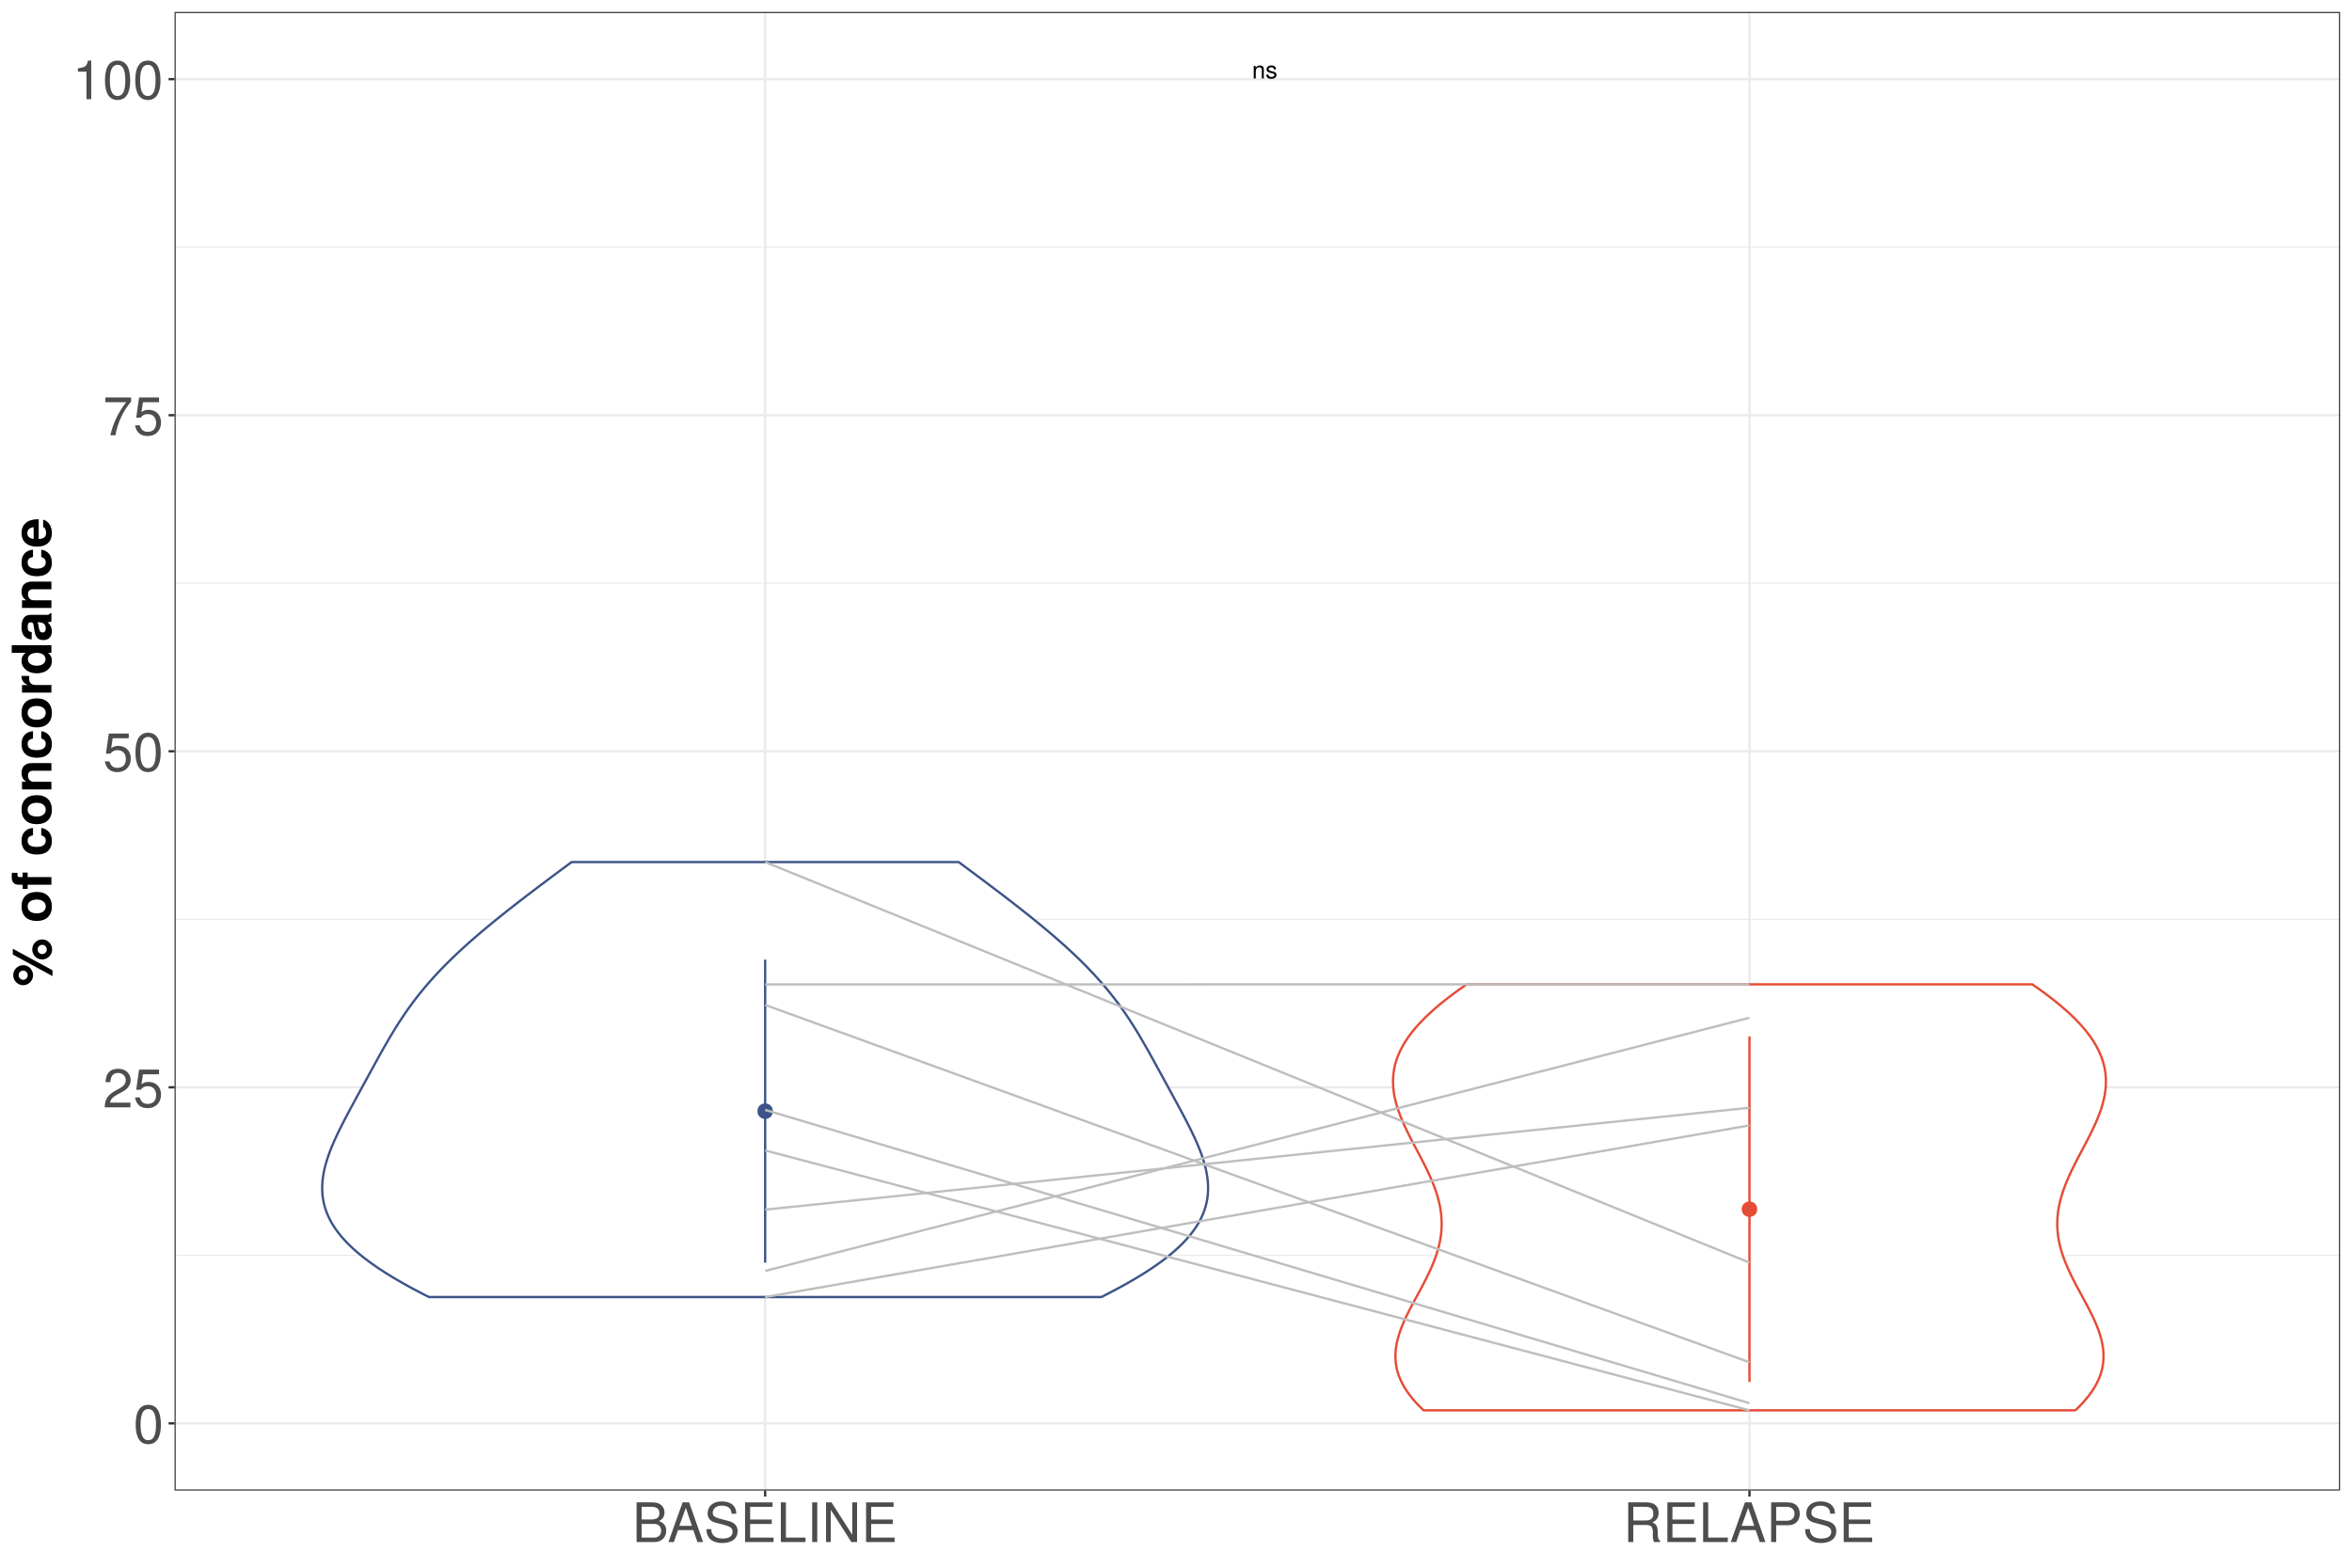 <?xml version="1.0" encoding="UTF-8"?>
<svg xmlns="http://www.w3.org/2000/svg" xmlns:xlink="http://www.w3.org/1999/xlink" width="1080pt" height="720pt" viewBox="0 0 1080 720" version="1.1">
<defs>
<g>
<symbol overflow="visible" id="glyph0-0">
<path style="stroke:none;" d=""/>
</symbol>
<symbol overflow="visible" id="glyph0-1">
<path style="stroke:none;" d="M 5.375 0 L 5.375 -4.375 C 5.375 -5.328 4.656 -5.953 3.547 -5.953 C 2.688 -5.953 2.125 -5.625 1.625 -4.812 L 1.625 -5.781 L 0.766 -5.781 L 0.766 0 L 1.688 0 L 1.688 -3.188 C 1.688 -4.375 2.328 -5.141 3.266 -5.141 C 4 -5.141 4.469 -4.703 4.469 -4.016 L 4.469 0 Z M 5.375 0 "/>
</symbol>
<symbol overflow="visible" id="glyph0-2">
<path style="stroke:none;" d="M 5.078 -1.625 C 5.078 -2.484 4.578 -2.922 3.438 -3.188 L 2.547 -3.406 C 1.797 -3.578 1.484 -3.828 1.484 -4.234 C 1.484 -4.766 1.953 -5.109 2.703 -5.109 C 3.453 -5.109 3.844 -4.781 3.859 -4.172 L 4.844 -4.172 C 4.828 -5.312 4.078 -5.953 2.734 -5.953 C 1.391 -5.953 0.516 -5.266 0.516 -4.188 C 0.516 -3.281 0.984 -2.844 2.359 -2.516 L 3.219 -2.312 C 3.859 -2.156 4.109 -1.969 4.109 -1.547 C 4.109 -1 3.562 -0.688 2.766 -0.688 C 1.938 -0.688 1.469 -0.891 1.344 -1.766 L 0.375 -1.766 C 0.422 -0.438 1.172 0.172 2.688 0.172 C 4.141 0.172 5.078 -0.516 5.078 -1.625 Z M 5.078 -1.625 "/>
</symbol>
<symbol overflow="visible" id="glyph1-0">
<path style="stroke:none;" d=""/>
</symbol>
<symbol overflow="visible" id="glyph1-1">
<path style="stroke:none;" d="M 12.672 -8.531 C 12.672 -14.672 10.719 -17.719 6.875 -17.719 C 3.047 -17.719 1.078 -14.625 1.078 -8.672 C 1.078 -2.703 3.078 0.375 6.875 0.375 C 10.625 0.375 12.672 -2.703 12.672 -8.531 Z M 10.422 -8.719 C 10.422 -3.703 9.281 -1.453 6.828 -1.453 C 4.5 -1.453 3.328 -3.797 3.328 -8.656 C 3.328 -13.5 4.5 -15.781 6.875 -15.781 C 9.25 -15.781 10.422 -13.469 10.422 -8.719 Z M 10.422 -8.719 "/>
</symbol>
<symbol overflow="visible" id="glyph1-2">
<path style="stroke:none;" d="M 12.781 -12.531 C 12.781 -15.531 10.453 -17.719 7.094 -17.719 C 3.469 -17.719 1.375 -15.875 1.25 -11.578 L 3.453 -11.578 C 3.625 -14.547 4.844 -15.797 7.031 -15.797 C 9.031 -15.797 10.531 -14.375 10.531 -12.469 C 10.531 -11.078 9.703 -9.875 8.125 -8.969 L 5.828 -7.672 C 2.125 -5.578 1.047 -3.906 0.844 0 L 12.656 0 L 12.656 -2.172 L 3.328 -2.172 C 3.547 -3.625 4.344 -4.547 6.531 -5.828 L 9.031 -7.172 C 11.5 -8.5 12.781 -10.344 12.781 -12.531 Z M 12.781 -12.531 "/>
</symbol>
<symbol overflow="visible" id="glyph1-3">
<path style="stroke:none;" d="M 12.828 -5.875 C 12.828 -9.375 10.5 -11.672 7.094 -11.672 C 5.844 -11.672 4.844 -11.344 3.828 -10.594 L 4.531 -15.172 L 11.906 -15.172 L 11.906 -17.344 L 2.75 -17.344 L 1.422 -8.078 L 3.453 -8.078 C 4.469 -9.297 5.328 -9.719 6.703 -9.719 C 9.078 -9.719 10.578 -8.203 10.578 -5.578 C 10.578 -3.031 9.094 -1.578 6.703 -1.578 C 4.781 -1.578 3.594 -2.547 3.078 -4.547 L 0.875 -4.547 C 1.594 -1.031 3.594 0.375 6.75 0.375 C 10.328 0.375 12.828 -2.125 12.828 -5.875 Z M 12.828 -5.875 "/>
</symbol>
<symbol overflow="visible" id="glyph1-4">
<path style="stroke:none;" d="M 13 -15.5 L 13 -17.344 L 1.156 -17.344 L 1.156 -15.172 L 10.719 -15.172 C 7.203 -10.719 4.703 -5.547 3.453 0 L 5.797 0 C 6.781 -5.719 9.281 -11.078 13 -15.5 Z M 13 -15.5 "/>
</symbol>
<symbol overflow="visible" id="glyph1-5">
<path style="stroke:none;" d="M 8.672 0 L 8.672 -17.719 L 7.219 -17.719 C 6.453 -15 5.953 -14.625 2.547 -14.203 L 2.547 -12.625 L 6.469 -12.625 L 6.469 0 Z M 8.672 0 "/>
</symbol>
<symbol overflow="visible" id="glyph1-6">
<path style="stroke:none;" d="M 15.578 -5.203 C 15.578 -7.406 14.578 -8.719 12.25 -9.625 C 13.906 -10.406 14.781 -11.75 14.781 -13.594 C 14.781 -16.25 12.828 -18.219 9.375 -18.219 L 1.969 -18.219 L 1.969 0 L 10.203 0 C 13.469 0 15.578 -2.203 15.578 -5.203 Z M 12.453 -13.281 C 12.453 -11.422 11.375 -10.375 8.797 -10.375 L 4.297 -10.375 L 4.297 -16.172 L 8.797 -16.172 C 11.375 -16.172 12.453 -15.125 12.453 -13.281 Z M 13.25 -5.172 C 13.25 -3.422 12.172 -2.047 9.969 -2.047 L 4.297 -2.047 L 4.297 -8.328 L 9.969 -8.328 C 12.172 -8.328 13.25 -6.953 13.25 -5.172 Z M 13.25 -5.172 "/>
</symbol>
<symbol overflow="visible" id="glyph1-7">
<path style="stroke:none;" d="M 16.328 0 L 9.922 -18.219 L 6.922 -18.219 L 0.422 0 L 2.906 0 L 4.828 -5.469 L 11.844 -5.469 L 13.719 0 Z M 11.203 -7.422 L 5.406 -7.422 L 8.406 -15.719 Z M 11.203 -7.422 "/>
</symbol>
<symbol overflow="visible" id="glyph1-8">
<path style="stroke:none;" d="M 15.531 -5 C 15.531 -7.25 14.125 -8.906 11.656 -9.578 L 7.078 -10.797 C 4.875 -11.375 4.078 -12.094 4.078 -13.5 C 4.078 -15.344 5.703 -16.719 8.156 -16.719 C 11.047 -16.719 12.703 -15.406 12.703 -13.031 L 14.906 -13.031 C 14.906 -16.594 12.422 -18.672 8.219 -18.672 C 4.219 -18.672 1.75 -16.469 1.75 -13.172 C 1.75 -10.953 2.922 -9.547 5.328 -8.922 L 9.844 -7.719 C 12.156 -7.125 13.203 -6.203 13.203 -4.781 C 13.203 -2.781 11.703 -1.594 8.547 -1.594 C 5.094 -1.594 3.406 -3.328 3.406 -5.922 L 1.203 -5.922 C 1.203 -1.625 4.094 0.453 8.406 0.453 C 13.031 0.453 15.531 -1.75 15.531 -5 Z M 15.531 -5 "/>
</symbol>
<symbol overflow="visible" id="glyph1-9">
<path style="stroke:none;" d="M 15.328 0 L 15.328 -2.047 L 4.578 -2.047 L 4.578 -8.297 L 14.5 -8.297 L 14.5 -10.344 L 4.578 -10.344 L 4.578 -16.172 L 14.875 -16.172 L 14.875 -18.219 L 2.25 -18.219 L 2.25 0 Z M 15.328 0 "/>
</symbol>
<symbol overflow="visible" id="glyph1-10">
<path style="stroke:none;" d="M 13.328 0 L 13.328 -2.047 L 4.328 -2.047 L 4.328 -18.219 L 2 -18.219 L 2 0 Z M 13.328 0 "/>
</symbol>
<symbol overflow="visible" id="glyph1-11">
<path style="stroke:none;" d="M 4.828 0 L 4.828 -18.219 L 2.5 -18.219 L 2.5 0 Z M 4.828 0 "/>
</symbol>
<symbol overflow="visible" id="glyph1-12">
<path style="stroke:none;" d="M 16.156 0 L 16.156 -18.219 L 13.953 -18.219 L 13.953 -3.328 L 4.422 -18.219 L 1.906 -18.219 L 1.906 0 L 4.094 0 L 4.094 -14.781 L 13.531 0 Z M 16.156 0 "/>
</symbol>
<symbol overflow="visible" id="glyph1-13">
<path style="stroke:none;" d="M 16.969 0 L 16.969 -0.578 C 16.094 -1.172 15.906 -1.828 15.875 -4.25 C 15.828 -7.25 15.375 -8.156 13.406 -9 C 15.453 -10 16.281 -11.281 16.281 -13.344 C 16.281 -16.5 14.297 -18.219 10.719 -18.219 L 2.328 -18.219 L 2.328 0 L 4.656 0 L 4.656 -7.844 L 10.656 -7.844 C 12.703 -7.844 13.672 -6.844 13.656 -4.594 L 13.625 -2.969 C 13.594 -1.844 13.828 -0.75 14.156 0 Z M 13.844 -13.031 C 13.844 -10.875 12.75 -9.906 10.281 -9.906 L 4.656 -9.906 L 4.656 -16.172 L 10.281 -16.172 C 12.875 -16.172 13.844 -15.078 13.844 -13.031 Z M 13.844 -13.031 "/>
</symbol>
<symbol overflow="visible" id="glyph1-14">
<path style="stroke:none;" d="M 15.422 -12.875 C 15.422 -16.297 13.406 -18.219 9.797 -18.219 L 2.281 -18.219 L 2.281 0 L 4.594 0 L 4.594 -7.719 L 10.328 -7.719 C 13.328 -7.719 15.422 -9.844 15.422 -12.875 Z M 13 -12.969 C 13 -10.969 11.672 -9.781 9.453 -9.781 L 4.594 -9.781 L 4.594 -16.172 L 9.453 -16.172 C 11.672 -16.172 13 -14.969 13 -12.969 Z M 13 -12.969 "/>
</symbol>
<symbol overflow="visible" id="glyph2-0">
<path style="stroke:none;" d=""/>
</symbol>
<symbol overflow="visible" id="glyph2-1">
<path style="stroke:none;" d="M -12.922 -9.75 C -15.5 -9.75 -17.531 -7.719 -17.531 -5.156 C -17.531 -2.625 -15.469 -0.547 -12.969 -0.547 C -10.469 -0.547 -8.422 -2.625 -8.422 -5.156 C -8.422 -7.656 -10.469 -9.75 -12.922 -9.75 Z M -12.953 -7.281 C -11.828 -7.281 -10.875 -6.297 -10.875 -5.156 C -10.875 -3.969 -11.828 -3.031 -12.969 -3.031 C -14.094 -3.031 -15.047 -3.969 -15.047 -5.156 C -15.047 -6.328 -14.125 -7.281 -12.953 -7.281 Z M -17.719 -17.297 L -17.719 -14.656 L 0.5 -4.75 L 0.5 -7.422 Z M -4.172 -21.578 C -6.781 -21.578 -8.797 -19.547 -8.797 -16.969 C -8.797 -14.453 -6.75 -12.375 -4.25 -12.375 C -1.719 -12.375 0.328 -14.453 0.328 -16.969 C 0.328 -19.469 -1.719 -21.578 -4.172 -21.578 Z M -4.203 -19.094 C -3.078 -19.094 -2.125 -18.125 -2.125 -16.969 C -2.125 -15.797 -3.078 -14.844 -4.219 -14.844 C -5.375 -14.844 -6.328 -15.797 -6.328 -16.969 C -6.328 -18.156 -5.375 -19.094 -4.203 -19.094 Z M -4.203 -19.094 "/>
</symbol>
<symbol overflow="visible" id="glyph2-2">
<path style="stroke:none;" d=""/>
</symbol>
<symbol overflow="visible" id="glyph2-3">
<path style="stroke:none;" d="M -6.656 -14.219 C -11.219 -14.219 -13.719 -11.75 -13.719 -7.531 C -13.719 -3.406 -11.172 -0.875 -6.75 -0.875 C -2.297 -0.875 0.219 -3.406 0.219 -7.547 C 0.219 -11.656 -2.328 -14.219 -6.656 -14.219 Z M -6.703 -10.719 C -4.172 -10.719 -2.594 -9.422 -2.594 -7.547 C -2.594 -5.656 -4.172 -4.375 -6.75 -4.375 C -9.328 -4.375 -10.906 -5.656 -10.906 -7.547 C -10.906 -9.469 -9.344 -10.719 -6.703 -10.719 Z M -6.703 -10.719 "/>
</symbol>
<symbol overflow="visible" id="glyph2-4">
<path style="stroke:none;" d="M -10.906 -7.828 L -13.219 -7.828 L -13.219 -5.75 L -14.547 -5.75 C -15.25 -5.75 -15.594 -6.047 -15.594 -6.703 C -15.594 -7 -15.578 -7.406 -15.531 -7.703 L -18.156 -7.703 C -18.203 -7.047 -18.219 -6.172 -18.219 -5.703 C -18.219 -3.375 -17.125 -2.25 -14.844 -2.25 L -13.219 -2.25 L -13.219 -0.344 L -10.906 -0.344 L -10.906 -2.25 L 0 -2.25 L 0 -5.75 L -10.906 -5.75 Z M -10.906 -7.828 "/>
</symbol>
<symbol overflow="visible" id="glyph2-5">
<path style="stroke:none;" d="M -4.672 -13.047 L -4.672 -9.703 C -3.281 -9.25 -2.594 -8.547 -2.594 -7.203 C -2.594 -5.422 -4.031 -4.344 -6.656 -4.344 C -9.125 -4.344 -10.906 -5 -10.906 -7.203 C -10.906 -8.625 -10.219 -9.297 -8.453 -9.703 L -8.453 -13.047 C -11.75 -12.797 -13.719 -10.594 -13.719 -7.219 C -13.719 -3.203 -11.25 -0.844 -6.656 -0.844 C -2.203 -0.844 0.219 -3.172 0.219 -7.172 C 0.219 -10.453 -1.797 -12.719 -4.672 -13.047 Z M -4.672 -13.047 "/>
</symbol>
<symbol overflow="visible" id="glyph2-6">
<path style="stroke:none;" d="M 0 -13.656 L -9.047 -13.656 C -12.031 -13.656 -13.719 -12 -13.719 -9.125 C -13.719 -7.297 -13.047 -6.078 -11.547 -5.078 L -13.5 -5.078 L -13.5 -1.578 L 0 -1.578 L 0 -5.078 L -8.094 -5.078 C -9.703 -5.078 -10.75 -6.203 -10.75 -7.906 C -10.75 -9.406 -9.922 -10.156 -8.328 -10.156 L 0 -10.156 Z M 0 -13.656 "/>
</symbol>
<symbol overflow="visible" id="glyph2-7">
<path style="stroke:none;" d="M -10.156 -9.25 L -13.703 -9.25 C -13.719 -9.047 -13.719 -8.922 -13.719 -8.828 C -13.719 -7.219 -12.672 -5.828 -10.844 -5.078 L -13.5 -5.078 L -13.5 -1.578 L 0 -1.578 L 0 -5.078 L -7.172 -5.078 C -9.219 -5.078 -10.25 -6.094 -10.25 -8.156 C -10.25 -8.531 -10.219 -8.781 -10.156 -9.25 Z M -10.156 -9.25 "/>
</symbol>
<symbol overflow="visible" id="glyph2-8">
<path style="stroke:none;" d="M 0 -13.625 L -18.219 -13.625 L -18.219 -10.125 L -11.75 -10.125 C -13.094 -9.25 -13.719 -8.078 -13.719 -6.406 C -13.719 -3.172 -10.797 -0.719 -6.719 -0.719 C -2.906 -0.719 0.219 -2.828 0.219 -6.406 C 0.219 -8.078 -0.406 -9.25 -1.547 -10.125 L 0 -10.125 Z M -6.672 -10.125 C -4.219 -10.125 -2.703 -8.922 -2.703 -7.172 C -2.703 -5.422 -4.25 -4.219 -6.719 -4.219 C -9.219 -4.219 -10.797 -5.422 -10.797 -7.172 C -10.797 -8.953 -9.25 -10.125 -6.672 -10.125 Z M -6.672 -10.125 "/>
</symbol>
<symbol overflow="visible" id="glyph2-9">
<path style="stroke:none;" d="M 0 -13.094 L -0.422 -13.094 C -1 -12.469 -1.375 -12.297 -2.078 -12.297 L -9.578 -12.297 C -12.328 -12.297 -13.719 -10.422 -13.719 -6.781 C -13.719 -3.125 -12.172 -1.219 -9.047 -1 L -9.047 -4.375 C -10.453 -4.547 -10.906 -5.125 -10.906 -6.844 C -10.906 -8.203 -10.453 -8.875 -9.547 -8.875 C -8.125 -8.875 -8.281 -7.828 -7.969 -6.078 L -7.719 -4.672 C -7.25 -2 -6.094 -0.703 -3.656 -0.703 C -1.031 -0.703 0.219 -2.547 0.219 -4.797 C 0.219 -6.297 -0.422 -7.672 -1.703 -8.906 C -1 -8.906 -0.406 -8.969 0 -9.297 Z M -5.781 -8.875 C -3.75 -8.875 -2.594 -7.875 -2.594 -6.094 C -2.594 -4.922 -3.047 -4.203 -4.047 -4.203 C -5.078 -4.203 -5.453 -4.75 -5.719 -6.203 L -5.953 -7.406 C -6.125 -8.328 -6.172 -8.469 -6.375 -8.875 Z M -5.781 -8.875 "/>
</symbol>
<symbol overflow="visible" id="glyph2-10">
<path style="stroke:none;" d="M -6.25 -13.125 C -10.906 -13.125 -13.719 -10.781 -13.719 -6.797 C -13.719 -2.922 -11.094 -0.547 -6.578 -0.547 C -2.25 -0.547 0.219 -2.906 0.219 -6.719 C 0.219 -9.75 -1.156 -12.203 -3.797 -12.969 L -3.797 -9.531 C -2.828 -9.219 -2.453 -8.125 -2.453 -6.844 C -2.453 -5.203 -3.203 -4.156 -5.828 -4.047 L -5.828 -13.094 Z M -8.156 -9.469 L -8.156 -4.094 C -10.031 -4.328 -11.047 -5.203 -11.047 -6.75 C -11.047 -8.25 -10.078 -9.297 -8.156 -9.469 Z M -8.156 -9.469 "/>
</symbol>
</g>
<clipPath id="clip1">
  <path d="M 80.152 5.48 L 1074.523 5.48 L 1074.523 684.59 L 80.152 684.59 Z M 80.152 5.48 "/>
</clipPath>
<clipPath id="clip2">
  <path d="M 80.152 576 L 1074.523 576 L 1074.523 577 L 80.152 577 Z M 80.152 576 "/>
</clipPath>
<clipPath id="clip3">
  <path d="M 80.152 421 L 1074.523 421 L 1074.523 423 L 80.152 423 Z M 80.152 421 "/>
</clipPath>
<clipPath id="clip4">
  <path d="M 80.152 267 L 1074.523 267 L 1074.523 269 L 80.152 269 Z M 80.152 267 "/>
</clipPath>
<clipPath id="clip5">
  <path d="M 80.152 113 L 1074.523 113 L 1074.523 114 L 80.152 114 Z M 80.152 113 "/>
</clipPath>
<clipPath id="clip6">
  <path d="M 80.152 653 L 1074.523 653 L 1074.523 655 L 80.152 655 Z M 80.152 653 "/>
</clipPath>
<clipPath id="clip7">
  <path d="M 80.152 498 L 1074.523 498 L 1074.523 500 L 80.152 500 Z M 80.152 498 "/>
</clipPath>
<clipPath id="clip8">
  <path d="M 80.152 344 L 1074.523 344 L 1074.523 346 L 80.152 346 Z M 80.152 344 "/>
</clipPath>
<clipPath id="clip9">
  <path d="M 80.152 190 L 1074.523 190 L 1074.523 192 L 80.152 192 Z M 80.152 190 "/>
</clipPath>
<clipPath id="clip10">
  <path d="M 80.152 35 L 1074.523 35 L 1074.523 37 L 80.152 37 Z M 80.152 35 "/>
</clipPath>
<clipPath id="clip11">
  <path d="M 350 5.48 L 352 5.48 L 352 684.59 L 350 684.59 Z M 350 5.48 "/>
</clipPath>
<clipPath id="clip12">
  <path d="M 802 5.48 L 804 5.48 L 804 684.59 L 802 684.59 Z M 802 5.48 "/>
</clipPath>
<clipPath id="clip13">
  <path d="M 80.152 5.48 L 1074.523 5.48 L 1074.523 684.59 L 80.152 684.59 Z M 80.152 5.48 "/>
</clipPath>
</defs>
<g id="surface55">
<rect x="0" y="0" width="1080" height="720" style="fill:rgb(100%,100%,100%);fill-opacity:1;stroke:none;"/>
<rect x="0" y="0" width="1080" height="720" style="fill:rgb(100%,100%,100%);fill-opacity:1;stroke:none;"/>
<path style="fill:none;stroke-width:1.067;stroke-linecap:round;stroke-linejoin:round;stroke:rgb(100%,100%,100%);stroke-opacity:1;stroke-miterlimit:10;" d="M 0 720 L 1080 720 L 1080 0 L 0 0 Z M 0 720 "/>
<g clip-path="url(#clip1)" clip-rule="nonzero">
<path style=" stroke:none;fill-rule:nonzero;fill:rgb(100%,100%,100%);fill-opacity:1;" d="M 80.152 684.59 L 1074.523 684.59 L 1074.523 5.48 L 80.152 5.48 Z M 80.152 684.59 "/>
</g>
<g clip-path="url(#clip2)" clip-rule="nonzero">
<path style="fill:none;stroke-width:0.533;stroke-linecap:butt;stroke-linejoin:round;stroke:rgb(92.157%,92.157%,92.157%);stroke-opacity:1;stroke-miterlimit:10;" d="M 80.152 576.551 L 1074.52 576.551 "/>
</g>
<g clip-path="url(#clip3)" clip-rule="nonzero">
<path style="fill:none;stroke-width:0.533;stroke-linecap:butt;stroke-linejoin:round;stroke:rgb(92.157%,92.157%,92.157%);stroke-opacity:1;stroke-miterlimit:10;" d="M 80.152 422.207 L 1074.52 422.207 "/>
</g>
<g clip-path="url(#clip4)" clip-rule="nonzero">
<path style="fill:none;stroke-width:0.533;stroke-linecap:butt;stroke-linejoin:round;stroke:rgb(92.157%,92.157%,92.157%);stroke-opacity:1;stroke-miterlimit:10;" d="M 80.152 267.863 L 1074.52 267.863 "/>
</g>
<g clip-path="url(#clip5)" clip-rule="nonzero">
<path style="fill:none;stroke-width:0.533;stroke-linecap:butt;stroke-linejoin:round;stroke:rgb(92.157%,92.157%,92.157%);stroke-opacity:1;stroke-miterlimit:10;" d="M 80.152 113.52 L 1074.52 113.52 "/>
</g>
<g clip-path="url(#clip6)" clip-rule="nonzero">
<path style="fill:none;stroke-width:1.067;stroke-linecap:butt;stroke-linejoin:round;stroke:rgb(92.157%,92.157%,92.157%);stroke-opacity:1;stroke-miterlimit:10;" d="M 80.152 653.719 L 1074.52 653.719 "/>
</g>
<g clip-path="url(#clip7)" clip-rule="nonzero">
<path style="fill:none;stroke-width:1.067;stroke-linecap:butt;stroke-linejoin:round;stroke:rgb(92.157%,92.157%,92.157%);stroke-opacity:1;stroke-miterlimit:10;" d="M 80.152 499.379 L 1074.52 499.379 "/>
</g>
<g clip-path="url(#clip8)" clip-rule="nonzero">
<path style="fill:none;stroke-width:1.067;stroke-linecap:butt;stroke-linejoin:round;stroke:rgb(92.157%,92.157%,92.157%);stroke-opacity:1;stroke-miterlimit:10;" d="M 80.152 345.035 L 1074.52 345.035 "/>
</g>
<g clip-path="url(#clip9)" clip-rule="nonzero">
<path style="fill:none;stroke-width:1.067;stroke-linecap:butt;stroke-linejoin:round;stroke:rgb(92.157%,92.157%,92.157%);stroke-opacity:1;stroke-miterlimit:10;" d="M 80.152 190.691 L 1074.52 190.691 "/>
</g>
<g clip-path="url(#clip10)" clip-rule="nonzero">
<path style="fill:none;stroke-width:1.067;stroke-linecap:butt;stroke-linejoin:round;stroke:rgb(92.157%,92.157%,92.157%);stroke-opacity:1;stroke-miterlimit:10;" d="M 80.152 36.348 L 1074.52 36.348 "/>
</g>
<g clip-path="url(#clip11)" clip-rule="nonzero">
<path style="fill:none;stroke-width:1.067;stroke-linecap:butt;stroke-linejoin:round;stroke:rgb(92.157%,92.157%,92.157%);stroke-opacity:1;stroke-miterlimit:10;" d="M 351.344 684.59 L 351.344 5.48 "/>
</g>
<g clip-path="url(#clip12)" clip-rule="nonzero">
<path style="fill:none;stroke-width:1.067;stroke-linecap:butt;stroke-linejoin:round;stroke:rgb(92.157%,92.157%,92.157%);stroke-opacity:1;stroke-miterlimit:10;" d="M 803.328 684.59 L 803.328 5.48 "/>
</g>
<path style="fill-rule:nonzero;fill:rgb(100%,100%,100%);fill-opacity:1;stroke-width:1.067;stroke-linecap:butt;stroke-linejoin:round;stroke:rgb(23.529%,32.941%,53.333%);stroke-opacity:1;stroke-miterlimit:10;" d="M 196.973 595.699 L 195.426 594.918 L 194.664 594.527 L 193.148 593.746 L 192.402 593.355 L 191.656 592.961 L 190.918 592.57 L 189.449 591.789 L 188.012 591.008 L 187.301 590.617 L 186.594 590.227 L 185.891 589.836 L 184.508 589.055 L 183.82 588.664 L 183.148 588.27 L 182.473 587.879 L 181.809 587.488 L 181.148 587.098 L 180.492 586.707 L 179.203 585.926 L 178.566 585.535 L 177.316 584.754 L 176.699 584.363 L 176.09 583.973 L 175.48 583.578 L 174.887 583.188 L 173.707 582.406 L 172.559 581.625 L 171.992 581.234 L 171.438 580.844 L 170.879 580.453 L 169.801 579.672 L 169.266 579.281 L 168.742 578.891 L 168.223 578.496 L 167.711 578.105 L 167.207 577.715 L 166.707 577.324 L 166.219 576.934 L 165.25 576.152 L 164.785 575.762 L 164.316 575.371 L 163.859 574.98 L 163.414 574.59 L 162.965 574.199 L 162.531 573.805 L 162.102 573.414 L 161.676 573.023 L 160.848 572.242 L 160.449 571.852 L 159.66 571.07 L 159.281 570.68 L 158.906 570.289 L 158.535 569.898 L 158.176 569.508 L 157.816 569.113 L 157.473 568.723 L 157.133 568.332 L 156.789 567.941 L 156.469 567.551 L 156.145 567.16 L 155.828 566.77 L 155.219 565.988 L 154.926 565.598 L 154.641 565.207 L 154.352 564.816 L 154.082 564.422 L 153.812 564.031 L 153.551 563.641 L 153.297 563.25 L 153.047 562.859 L 152.805 562.469 L 152.336 561.688 L 151.898 560.906 L 151.688 560.516 L 151.281 559.734 L 151.094 559.34 L 150.906 558.949 L 150.723 558.559 L 150.555 558.168 L 150.383 557.777 L 150.223 557.387 L 150.07 556.996 L 149.914 556.605 L 149.773 556.215 L 149.5 555.434 L 149.379 555.043 L 149.254 554.648 L 149.141 554.258 L 149.031 553.867 L 148.926 553.477 L 148.828 553.086 L 148.734 552.695 L 148.645 552.305 L 148.488 551.523 L 148.418 551.133 L 148.352 550.742 L 148.289 550.352 L 148.234 549.957 L 148.184 549.566 L 148.137 549.176 L 148.098 548.785 L 148.062 548.395 L 148.031 548.004 L 148.008 547.613 L 147.98 547.223 L 147.957 546.441 L 147.949 546.051 L 147.949 545.266 L 147.957 544.875 L 147.969 544.484 L 147.984 544.094 L 148.031 543.312 L 148.059 542.922 L 148.129 542.141 L 148.215 541.359 L 148.262 540.969 L 148.32 540.578 L 148.375 540.184 L 148.438 539.793 L 148.57 539.012 L 148.641 538.621 L 148.797 537.84 L 149.055 536.668 L 149.152 536.277 L 149.246 535.887 L 149.348 535.492 L 149.449 535.102 L 149.555 534.711 L 149.664 534.32 L 149.891 533.539 L 150.133 532.758 L 150.383 531.977 L 150.512 531.586 L 150.645 531.195 L 150.781 530.801 L 150.918 530.41 L 151.199 529.629 L 151.344 529.238 L 151.641 528.457 L 151.945 527.676 L 152.102 527.285 L 152.422 526.504 L 152.582 526.109 L 152.75 525.719 L 152.914 525.328 L 153.082 524.938 L 153.598 523.766 L 153.949 522.984 L 154.488 521.812 L 154.672 521.418 L 154.855 521.027 L 155.418 519.855 L 156.184 518.293 L 156.77 517.121 L 156.969 516.73 L 157.168 516.336 L 157.766 515.164 L 158.578 513.602 L 158.785 513.211 L 158.988 512.82 L 159.402 512.039 L 159.609 511.645 L 160.023 510.863 L 160.234 510.473 L 160.441 510.082 L 160.652 509.691 L 160.859 509.301 L 161.914 507.348 L 162.125 506.953 L 162.34 506.562 L 162.762 505.781 L 162.977 505.391 L 163.398 504.609 L 163.613 504.219 L 163.824 503.828 L 164.039 503.438 L 164.25 503.047 L 164.465 502.656 L 164.68 502.262 L 164.891 501.871 L 165.105 501.48 L 165.316 501.09 L 165.746 500.309 L 165.957 499.918 L 166.387 499.137 L 166.598 498.746 L 167.027 497.965 L 167.238 497.574 L 167.453 497.18 L 167.664 496.789 L 168.094 496.008 L 168.305 495.617 L 168.734 494.836 L 168.945 494.445 L 169.16 494.055 L 169.371 493.664 L 169.801 492.883 L 170.012 492.488 L 170.441 491.707 L 170.652 491.316 L 171.512 489.754 L 171.723 489.363 L 172.367 488.191 L 172.582 487.797 L 173.012 487.016 L 173.23 486.625 L 173.66 485.844 L 173.879 485.453 L 174.094 485.062 L 174.531 484.281 L 174.746 483.891 L 174.965 483.5 L 175.184 483.105 L 175.406 482.715 L 175.844 481.934 L 176.289 481.152 L 176.508 480.762 L 176.734 480.371 L 177.18 479.59 L 177.406 479.199 L 177.629 478.809 L 177.855 478.418 L 178.086 478.023 L 178.539 477.242 L 179.23 476.07 L 180.402 474.117 L 180.641 473.727 L 180.879 473.332 L 181.121 472.941 L 181.359 472.551 L 181.602 472.16 L 181.848 471.77 L 182.09 471.379 L 182.336 470.988 L 182.586 470.598 L 182.832 470.207 L 183.332 469.426 L 183.586 469.035 L 183.844 468.641 L 184.098 468.25 L 184.613 467.469 L 185.398 466.297 L 185.664 465.906 L 185.934 465.516 L 186.199 465.125 L 186.473 464.734 L 186.742 464.344 L 187.016 463.949 L 187.848 462.777 L 188.129 462.387 L 188.984 461.215 L 189.562 460.434 L 189.855 460.043 L 190.152 459.652 L 190.449 459.258 L 190.746 458.867 L 191.348 458.086 L 191.652 457.695 L 192.27 456.914 L 193.207 455.742 L 193.527 455.352 L 193.844 454.961 L 194.168 454.57 L 194.492 454.176 L 194.816 453.785 L 195.145 453.395 L 195.809 452.613 L 196.48 451.832 L 197.16 451.051 L 197.504 450.66 L 198.199 449.879 L 198.547 449.484 L 198.902 449.094 L 199.254 448.703 L 200.332 447.531 L 200.699 447.141 L 201.062 446.75 L 202.176 445.578 L 202.551 445.188 L 202.93 444.793 L 203.305 444.402 L 203.688 444.012 L 204.074 443.621 L 204.457 443.23 L 204.848 442.84 L 205.234 442.449 L 206.418 441.277 L 206.82 440.887 L 207.219 440.496 L 207.625 440.102 L 208.027 439.711 L 208.434 439.32 L 208.844 438.93 L 209.258 438.539 L 209.668 438.148 L 210.922 436.977 L 211.766 436.195 L 212.195 435.805 L 212.621 435.414 L 213.051 435.02 L 213.48 434.629 L 214.348 433.848 L 215.223 433.066 L 215.664 432.676 L 216.109 432.285 L 216.551 431.895 L 217 431.504 L 217.445 431.113 L 217.895 430.723 L 218.348 430.328 L 218.797 429.938 L 220.168 428.766 L 220.629 428.375 L 221.086 427.984 L 222.48 426.812 L 222.949 426.422 L 223.414 426.031 L 223.887 425.637 L 225.305 424.465 L 226.258 423.684 L 228.18 422.121 L 229.148 421.34 L 229.637 420.945 L 230.121 420.555 L 230.613 420.164 L 231.102 419.773 L 232.578 418.602 L 234.562 417.039 L 235.562 416.258 L 236.062 415.863 L 236.562 415.473 L 238.578 413.91 L 239.086 413.52 L 239.59 413.129 L 240.098 412.738 L 240.609 412.348 L 241.117 411.957 L 241.629 411.566 L 242.137 411.172 L 242.648 410.781 L 243.164 410.391 L 244.188 409.609 L 246.25 408.047 L 246.77 407.656 L 247.285 407.266 L 247.805 406.875 L 248.324 406.48 L 248.84 406.09 L 249.363 405.699 L 250.922 404.527 L 251.969 403.746 L 252.488 403.355 L 254.059 402.184 L 254.586 401.789 L 255.633 401.008 L 256.16 400.617 L 256.684 400.227 L 257.211 399.836 L 257.734 399.445 L 258.789 398.664 L 259.312 398.273 L 260.367 397.492 L 260.895 397.098 L 262.477 395.926 L 440.207 395.926 L 441.789 397.098 L 442.316 397.492 L 443.898 398.664 L 444.422 399.055 L 445.477 399.836 L 446 400.227 L 446.527 400.617 L 447.051 401.008 L 447.578 401.398 L 448.102 401.789 L 448.625 402.184 L 450.719 403.746 L 451.238 404.137 L 451.762 404.527 L 452.281 404.918 L 452.805 405.309 L 454.363 406.48 L 454.883 406.875 L 455.398 407.266 L 455.918 407.656 L 458.496 409.609 L 459.008 410 L 459.523 410.391 L 460.547 411.172 L 461.059 411.566 L 461.566 411.957 L 462.078 412.348 L 463.602 413.52 L 464.105 413.91 L 464.613 414.301 L 465.621 415.082 L 466.121 415.473 L 466.625 415.863 L 467.125 416.258 L 467.625 416.648 L 468.121 417.039 L 468.621 417.43 L 469.613 418.211 L 470.598 418.992 L 471.094 419.383 L 471.582 419.773 L 472.074 420.164 L 473.051 420.945 L 473.535 421.34 L 474.988 422.512 L 475.949 423.293 L 477.855 424.855 L 478.801 425.637 L 479.27 426.031 L 480.207 426.812 L 480.672 427.203 L 481.133 427.594 L 481.598 427.984 L 482.52 428.766 L 482.977 429.156 L 483.43 429.547 L 483.887 429.938 L 484.34 430.328 L 484.789 430.723 L 485.688 431.504 L 486.578 432.285 L 487.461 433.066 L 488.336 433.848 L 489.637 435.02 L 490.062 435.414 L 490.492 435.805 L 490.918 436.195 L 492.184 437.367 L 492.598 437.758 L 493.016 438.148 L 493.43 438.539 L 494.25 439.32 L 495.062 440.102 L 495.465 440.496 L 495.863 440.887 L 496.266 441.277 L 497.449 442.449 L 497.84 442.84 L 498.613 443.621 L 499.379 444.402 L 499.758 444.793 L 500.133 445.188 L 500.512 445.578 L 501.254 446.359 L 501.621 446.75 L 501.984 447.141 L 502.352 447.531 L 503.43 448.703 L 503.781 449.094 L 504.137 449.484 L 504.488 449.879 L 505.184 450.66 L 505.523 451.051 L 505.867 451.441 L 506.207 451.832 L 506.879 452.613 L 507.211 453.004 L 507.539 453.395 L 507.871 453.785 L 508.195 454.176 L 508.52 454.57 L 509.16 455.352 L 509.793 456.133 L 510.418 456.914 L 510.723 457.305 L 511.031 457.695 L 511.336 458.086 L 511.637 458.477 L 511.941 458.867 L 512.238 459.258 L 512.535 459.652 L 513.121 460.434 L 513.988 461.605 L 514.273 461.996 L 515.117 463.168 L 515.391 463.559 L 515.668 463.949 L 515.941 464.344 L 516.215 464.734 L 516.754 465.516 L 517.285 466.297 L 517.547 466.688 L 517.812 467.078 L 518.328 467.859 L 518.59 468.25 L 518.844 468.641 L 519.098 469.035 L 519.352 469.426 L 520.102 470.598 L 520.84 471.77 L 521.566 472.941 L 521.805 473.332 L 522.043 473.727 L 522.52 474.508 L 523.223 475.68 L 524.375 477.633 L 524.602 478.023 L 524.828 478.418 L 525.281 479.199 L 525.504 479.59 L 525.73 479.98 L 526.398 481.152 L 526.617 481.543 L 526.84 481.934 L 527.059 482.324 L 527.281 482.715 L 527.5 483.105 L 527.719 483.5 L 528.156 484.281 L 528.371 484.672 L 528.809 485.453 L 529.238 486.234 L 529.457 486.625 L 530.102 487.797 L 530.316 488.191 L 531.391 490.145 L 531.602 490.535 L 532.246 491.707 L 532.457 492.098 L 532.672 492.488 L 532.887 492.883 L 533.098 493.273 L 533.527 494.055 L 533.738 494.445 L 533.953 494.836 L 534.164 495.227 L 534.594 496.008 L 534.805 496.398 L 535.234 497.18 L 535.445 497.574 L 535.66 497.965 L 535.871 498.355 L 536.301 499.137 L 536.512 499.527 L 536.941 500.309 L 537.152 500.699 L 537.582 501.48 L 537.793 501.871 L 538.008 502.262 L 538.219 502.656 L 538.434 503.047 L 538.645 503.438 L 538.859 503.828 L 539.07 504.219 L 539.285 504.609 L 539.496 505 L 539.711 505.391 L 540.133 506.172 L 540.348 506.562 L 540.559 506.953 L 540.77 507.348 L 542.035 509.691 L 542.242 510.082 L 542.453 510.473 L 542.867 511.254 L 543.078 511.645 L 543.285 512.039 L 543.488 512.43 L 543.902 513.211 L 544.918 515.164 L 545.117 515.555 L 545.32 515.945 L 545.52 516.336 L 545.715 516.73 L 545.914 517.121 L 546.5 518.293 L 546.691 518.684 L 546.887 519.074 L 547.078 519.465 L 547.266 519.855 L 547.457 520.246 L 547.641 520.637 L 547.828 521.027 L 548.012 521.418 L 548.195 521.812 L 548.379 522.203 L 548.555 522.594 L 548.914 523.375 L 549.086 523.766 L 549.262 524.156 L 549.434 524.547 L 549.602 524.938 L 549.773 525.328 L 550.102 526.109 L 550.266 526.504 L 550.422 526.895 L 550.582 527.285 L 550.738 527.676 L 550.891 528.066 L 551.047 528.457 L 551.195 528.848 L 551.34 529.238 L 551.488 529.629 L 551.77 530.41 L 551.906 530.801 L 552.039 531.195 L 552.172 531.586 L 552.43 532.367 L 552.555 532.758 L 552.672 533.148 L 552.793 533.539 L 553.02 534.32 L 553.129 534.711 L 553.34 535.492 L 553.438 535.887 L 553.535 536.277 L 553.629 536.668 L 553.719 537.059 L 553.891 537.84 L 553.965 538.23 L 554.043 538.621 L 554.117 539.012 L 554.25 539.793 L 554.309 540.184 L 554.367 540.578 L 554.422 540.969 L 554.516 541.75 L 554.559 542.141 L 554.629 542.922 L 554.656 543.312 L 554.703 544.094 L 554.727 544.875 L 554.734 545.266 L 554.734 546.051 L 554.727 546.441 L 554.703 547.223 L 554.68 547.613 L 554.625 548.395 L 554.586 548.785 L 554.551 549.176 L 554.449 549.957 L 554.398 550.352 L 554.332 550.742 L 554.27 551.133 L 554.195 551.523 L 554.039 552.305 L 553.949 552.695 L 553.762 553.477 L 553.652 553.867 L 553.547 554.258 L 553.43 554.648 L 553.309 555.043 L 553.184 555.434 L 553.051 555.824 L 552.77 556.605 L 552.617 556.996 L 552.461 557.387 L 552.301 557.777 L 552.129 558.168 L 551.961 558.559 L 551.594 559.34 L 551.402 559.734 L 551.199 560.125 L 551 560.516 L 550.785 560.906 L 550.348 561.688 L 550.117 562.078 L 549.641 562.859 L 549.133 563.641 L 548.871 564.031 L 548.602 564.422 L 548.332 564.816 L 548.047 565.207 L 547.758 565.598 L 547.465 565.988 L 546.855 566.77 L 546.539 567.16 L 546.219 567.551 L 545.895 567.941 L 545.215 568.723 L 544.867 569.113 L 544.508 569.508 L 544.148 569.898 L 543.781 570.289 L 543.402 570.68 L 543.027 571.07 L 542.238 571.852 L 541.836 572.242 L 541.422 572.633 L 541.012 573.023 L 540.586 573.414 L 540.152 573.805 L 539.723 574.199 L 538.824 574.98 L 538.367 575.371 L 537.898 575.762 L 537.434 576.152 L 536.953 576.543 L 536.469 576.934 L 535.98 577.324 L 534.973 578.105 L 534.461 578.496 L 533.941 578.891 L 533.418 579.281 L 532.883 579.672 L 531.805 580.453 L 531.246 580.844 L 530.691 581.234 L 530.125 581.625 L 528.977 582.406 L 528.391 582.797 L 527.203 583.578 L 526.594 583.973 L 525.988 584.363 L 525.371 584.754 L 524.121 585.535 L 522.84 586.316 L 522.195 586.707 L 521.535 587.098 L 520.879 587.488 L 520.211 587.879 L 519.539 588.27 L 518.863 588.664 L 517.488 589.445 L 516.793 589.836 L 515.387 590.617 L 514.672 591.008 L 513.234 591.789 L 512.5 592.18 L 511.77 592.57 L 511.031 592.961 L 510.281 593.355 L 509.535 593.746 L 508.781 594.137 L 507.258 594.918 L 505.711 595.699 Z M 196.973 595.699 "/>
<path style="fill-rule:nonzero;fill:rgb(100%,100%,100%);fill-opacity:1;stroke-width:1.067;stroke-linecap:butt;stroke-linejoin:round;stroke:rgb(90.196%,29.412%,20.784%);stroke-opacity:1;stroke-miterlimit:10;" d="M 653.695 647.723 L 652.891 646.957 L 652.504 646.574 L 652.121 646.191 L 651.734 645.809 L 651 645.043 L 650.637 644.66 L 649.594 643.512 L 648.938 642.746 L 648.613 642.363 L 647.688 641.215 L 646.82 640.066 L 646.281 639.301 L 646.016 638.918 L 645.516 638.152 L 645.27 637.77 L 644.809 637.004 L 644.582 636.621 L 644.371 636.238 L 644.156 635.855 L 643.953 635.473 L 643.758 635.09 L 643.566 634.707 L 643.383 634.324 L 643.207 633.941 L 643.035 633.559 L 642.867 633.176 L 642.715 632.793 L 642.559 632.41 L 642.414 632.027 L 642.277 631.641 L 642.141 631.258 L 642.016 630.875 L 641.781 630.109 L 641.676 629.727 L 641.574 629.344 L 641.477 628.961 L 641.391 628.578 L 641.227 627.812 L 641.094 627.047 L 641.031 626.664 L 640.98 626.281 L 640.887 625.516 L 640.824 624.75 L 640.797 624.367 L 640.781 623.984 L 640.758 623.219 L 640.758 622.836 L 640.766 622.07 L 640.785 621.688 L 640.801 621.305 L 640.824 620.922 L 640.855 620.539 L 640.926 619.773 L 641.02 619.008 L 641.074 618.625 L 641.137 618.242 L 641.195 617.859 L 641.266 617.477 L 641.414 616.711 L 641.496 616.328 L 641.586 615.945 L 641.672 615.562 L 641.867 614.797 L 641.969 614.414 L 642.188 613.648 L 642.301 613.266 L 642.664 612.117 L 643.062 610.969 L 643.207 610.586 L 643.348 610.203 L 643.492 609.82 L 643.949 608.672 L 644.43 607.523 L 644.766 606.758 L 644.938 606.375 L 645.465 605.227 L 645.648 604.844 L 645.828 604.461 L 646.012 604.078 L 646.199 603.695 L 646.387 603.309 L 646.961 602.16 L 647.547 601.012 L 647.746 600.629 L 647.949 600.246 L 648.148 599.863 L 649.164 597.949 L 651.027 594.504 L 651.238 594.121 L 651.859 592.973 L 652.062 592.59 L 652.477 591.824 L 653.492 589.91 L 654.09 588.762 L 654.871 587.23 L 655.254 586.465 L 655.629 585.699 L 655.996 584.934 L 656.176 584.551 L 656.359 584.168 L 656.887 583.02 L 657.055 582.637 L 657.227 582.254 L 657.395 581.871 L 657.559 581.488 L 657.719 581.105 L 657.883 580.723 L 658.039 580.34 L 658.191 579.957 L 658.348 579.574 L 658.496 579.191 L 658.641 578.809 L 658.789 578.426 L 659.07 577.66 L 659.207 577.277 L 659.336 576.895 L 659.469 576.512 L 659.598 576.129 L 659.719 575.746 L 659.844 575.363 L 659.961 574.977 L 660.074 574.594 L 660.191 574.211 L 660.301 573.828 L 660.402 573.445 L 660.508 573.062 L 660.703 572.297 L 660.797 571.914 L 660.887 571.531 L 660.973 571.148 L 661.055 570.766 L 661.211 570 L 661.285 569.617 L 661.418 568.852 L 661.48 568.469 L 661.539 568.086 L 661.594 567.703 L 661.645 567.32 L 661.691 566.938 L 661.734 566.555 L 661.781 566.172 L 661.812 565.789 L 661.848 565.406 L 661.879 565.023 L 661.949 563.875 L 661.984 562.727 L 661.984 561.578 L 661.977 561.195 L 661.953 560.43 L 661.914 559.664 L 661.891 559.281 L 661.859 558.898 L 661.832 558.516 L 661.797 558.133 L 661.754 557.75 L 661.715 557.367 L 661.668 556.984 L 661.566 556.219 L 661.449 555.453 L 661.387 555.07 L 661.32 554.688 L 661.25 554.305 L 661.176 553.922 L 661.02 553.156 L 660.938 552.773 L 660.668 551.625 L 660.57 551.242 L 660.469 550.859 L 660.371 550.477 L 660.152 549.711 L 660.047 549.328 L 659.812 548.562 L 659.691 548.18 L 659.441 547.414 L 659.312 547.027 L 659.047 546.262 L 658.91 545.879 L 658.629 545.113 L 658.484 544.73 L 658.039 543.582 L 657.727 542.816 L 657.406 542.051 L 657.078 541.285 L 656.742 540.52 L 656.398 539.754 L 656.047 538.988 L 655.867 538.605 L 655.691 538.223 L 655.141 537.074 L 654.578 535.926 L 654.195 535.16 L 654.008 534.777 L 653.227 533.246 L 653.027 532.863 L 652.832 532.48 L 652.234 531.332 L 652.031 530.949 L 651.633 530.184 L 651.023 529.035 L 650.824 528.652 L 650.215 527.504 L 650.016 527.121 L 649.609 526.355 L 649.41 525.973 L 649.207 525.59 L 649.008 525.207 L 648.805 524.824 L 648.207 523.676 L 647.816 522.91 L 647.617 522.527 L 647.426 522.145 L 647.035 521.379 L 646.844 520.996 L 646.656 520.613 L 646.465 520.23 L 645.902 519.082 L 645.723 518.695 L 645.539 518.312 L 645.18 517.547 L 644.828 516.781 L 644.312 515.633 L 644.148 515.25 L 643.98 514.867 L 643.816 514.484 L 643.66 514.102 L 643.5 513.719 L 643.344 513.336 L 643.039 512.57 L 642.891 512.188 L 642.602 511.422 L 642.461 511.039 L 642.188 510.273 L 642.055 509.891 L 641.93 509.508 L 641.801 509.125 L 641.559 508.359 L 641.441 507.977 L 641.328 507.594 L 641.109 506.828 L 641.008 506.445 L 640.91 506.062 L 640.809 505.68 L 640.539 504.531 L 640.305 503.383 L 640.238 503 L 640.168 502.617 L 640.105 502.234 L 640.047 501.852 L 639.938 501.086 L 639.809 499.938 L 639.746 499.172 L 639.719 498.789 L 639.68 498.023 L 639.668 497.641 L 639.66 497.258 L 639.656 496.875 L 639.656 496.492 L 639.664 496.109 L 639.668 495.727 L 639.684 495.344 L 639.703 494.961 L 639.727 494.578 L 639.754 494.195 L 639.824 493.43 L 639.867 493.047 L 639.918 492.664 L 639.965 492.281 L 640.023 491.898 L 640.148 491.133 L 640.223 490.75 L 640.301 490.363 L 640.379 489.98 L 640.469 489.598 L 640.562 489.215 L 640.652 488.832 L 640.758 488.449 L 640.867 488.066 L 640.973 487.684 L 641.094 487.301 L 641.219 486.918 L 641.34 486.535 L 641.613 485.77 L 641.754 485.387 L 642.059 484.621 L 642.215 484.238 L 642.551 483.473 L 642.723 483.09 L 642.906 482.707 L 643.086 482.324 L 643.277 481.941 L 643.477 481.559 L 643.672 481.176 L 643.879 480.793 L 644.094 480.41 L 644.305 480.027 L 644.758 479.262 L 644.988 478.879 L 645.227 478.496 L 645.473 478.113 L 645.715 477.73 L 646.23 476.965 L 646.492 476.582 L 646.762 476.199 L 647.039 475.816 L 647.312 475.434 L 647.602 475.051 L 647.895 474.668 L 648.184 474.285 L 648.488 473.902 L 648.797 473.52 L 649.102 473.137 L 649.742 472.371 L 650.066 471.988 L 651.074 470.84 L 651.777 470.074 L 652.133 469.691 L 652.496 469.309 L 652.863 468.926 L 653.234 468.543 L 653.992 467.777 L 654.379 467.395 L 654.77 467.012 L 655.164 466.629 L 655.566 466.246 L 655.973 465.863 L 656.383 465.48 L 656.797 465.098 L 657.641 464.332 L 658.07 463.949 L 658.508 463.566 L 658.941 463.184 L 659.387 462.801 L 659.836 462.414 L 660.285 462.031 L 660.742 461.648 L 661.664 460.883 L 662.137 460.5 L 662.613 460.117 L 663.086 459.734 L 663.57 459.352 L 664.059 458.969 L 664.543 458.586 L 665.043 458.203 L 665.539 457.82 L 666.039 457.438 L 666.551 457.055 L 667.059 456.672 L 667.57 456.289 L 668.094 455.906 L 668.613 455.523 L 669.137 455.141 L 670.199 454.375 L 670.734 453.992 L 671.82 453.227 L 672.367 452.844 L 672.918 452.461 L 673.473 452.078 L 933.184 452.078 L 933.738 452.461 L 934.289 452.844 L 934.836 453.227 L 935.922 453.992 L 936.457 454.375 L 937.52 455.141 L 938.566 455.906 L 939.086 456.289 L 940.109 457.055 L 940.617 457.438 L 941.617 458.203 L 942.113 458.586 L 942.602 458.969 L 943.57 459.734 L 944.047 460.117 L 944.992 460.883 L 946.375 462.031 L 946.82 462.414 L 947.27 462.801 L 947.715 463.184 L 948.152 463.566 L 948.586 463.949 L 949.016 464.332 L 949.859 465.098 L 950.277 465.48 L 951.09 466.246 L 951.492 466.629 L 952.281 467.395 L 953.047 468.16 L 953.426 468.543 L 953.797 468.926 L 954.16 469.309 L 954.527 469.691 L 955.582 470.84 L 955.922 471.223 L 956.258 471.605 L 956.59 471.988 L 956.914 472.371 L 957.555 473.137 L 957.863 473.52 L 958.473 474.285 L 958.766 474.668 L 959.344 475.434 L 959.617 475.816 L 959.895 476.199 L 960.168 476.582 L 960.426 476.965 L 960.688 477.348 L 960.941 477.73 L 961.188 478.113 L 961.672 478.879 L 961.898 479.262 L 962.129 479.645 L 962.352 480.027 L 962.566 480.41 L 962.777 480.793 L 962.984 481.176 L 963.184 481.559 L 963.379 481.941 L 963.57 482.324 L 963.754 482.707 L 963.934 483.09 L 964.109 483.473 L 964.273 483.855 L 964.441 484.238 L 964.598 484.621 L 964.902 485.387 L 965.043 485.77 L 965.316 486.535 L 965.441 486.918 L 965.684 487.684 L 965.793 488.066 L 966.004 488.832 L 966.098 489.215 L 966.277 489.98 L 966.355 490.363 L 966.434 490.75 L 966.508 491.133 L 966.633 491.898 L 966.691 492.281 L 966.742 492.664 L 966.836 493.43 L 966.867 493.812 L 966.902 494.195 L 966.934 494.578 L 966.973 495.344 L 966.988 495.727 L 967.004 496.492 L 967.004 496.875 L 966.988 497.641 L 966.977 498.023 L 966.938 498.789 L 966.91 499.172 L 966.848 499.938 L 966.809 500.32 L 966.762 500.703 L 966.719 501.086 L 966.555 502.234 L 966.422 503 L 966.352 503.383 L 966.117 504.531 L 965.848 505.68 L 965.75 506.062 L 965.547 506.828 L 965.219 507.977 L 965.098 508.359 L 964.98 508.742 L 964.73 509.508 L 964.602 509.891 L 964.469 510.273 L 964.195 511.039 L 964.055 511.422 L 963.766 512.188 L 963.617 512.57 L 963.312 513.336 L 963 514.102 L 962.84 514.484 L 962.512 515.25 L 962.176 516.016 L 961.832 516.781 L 961.652 517.164 L 961.301 517.93 L 961.117 518.312 L 960.938 518.695 L 960.754 519.082 L 960.379 519.848 L 960.195 520.23 L 959.621 521.379 L 959.426 521.762 L 959.234 522.145 L 958.844 522.91 L 958.645 523.293 L 958.449 523.676 L 957.652 525.207 L 957.449 525.59 L 957.25 525.973 L 956.844 526.738 L 956.645 527.121 L 956.035 528.27 L 955.836 528.652 L 955.227 529.801 L 955.027 530.184 L 954.824 530.566 L 954.426 531.332 L 954.223 531.715 L 954.023 532.098 L 953.828 532.48 L 953.629 532.863 L 953.434 533.246 L 953.234 533.629 L 953.039 534.012 L 952.848 534.395 L 952.652 534.777 L 952.078 535.926 L 951.516 537.074 L 951.148 537.84 L 950.609 538.988 L 950.258 539.754 L 949.914 540.52 L 949.578 541.285 L 949.25 542.051 L 948.93 542.816 L 948.777 543.199 L 948.621 543.582 L 948.469 543.965 L 948.172 544.73 L 948.027 545.113 L 947.746 545.879 L 947.609 546.262 L 947.344 547.027 L 947.215 547.414 L 946.965 548.18 L 946.613 549.328 L 946.285 550.477 L 946.188 550.859 L 946.086 551.242 L 945.988 551.625 L 945.719 552.773 L 945.641 553.156 L 945.559 553.539 L 945.48 553.922 L 945.27 555.07 L 945.211 555.453 L 945.148 555.836 L 945.09 556.219 L 944.988 556.984 L 944.902 557.75 L 944.863 558.133 L 944.828 558.516 L 944.766 559.281 L 944.742 559.664 L 944.703 560.43 L 944.691 560.812 L 944.684 561.195 L 944.672 561.578 L 944.672 562.344 L 944.676 562.727 L 944.684 563.109 L 944.699 563.492 L 944.711 563.875 L 944.73 564.258 L 944.777 565.023 L 944.809 565.406 L 944.879 566.172 L 944.965 566.938 L 945.012 567.32 L 945.176 568.469 L 945.242 568.852 L 945.305 569.234 L 945.375 569.617 L 945.523 570.383 L 945.602 570.766 L 945.859 571.914 L 945.957 572.297 L 946.051 572.68 L 946.148 573.062 L 946.359 573.828 L 946.469 574.211 L 946.695 574.977 L 946.816 575.363 L 947.059 576.129 L 947.188 576.512 L 947.32 576.895 L 947.449 577.277 L 947.73 578.043 L 947.867 578.426 L 948.164 579.191 L 948.309 579.574 L 948.777 580.723 L 948.938 581.105 L 949.102 581.488 L 949.262 581.871 L 949.434 582.254 L 949.602 582.637 L 949.945 583.402 L 950.121 583.785 L 950.66 584.934 L 950.844 585.316 L 951.406 586.465 L 951.98 587.613 L 952.566 588.762 L 952.965 589.527 L 953.168 589.91 L 953.367 590.293 L 953.977 591.441 L 954.184 591.824 L 954.387 592.207 L 956.25 595.652 L 956.461 596.035 L 956.875 596.801 L 957.078 597.184 L 957.492 597.949 L 957.695 598.332 L 957.902 598.715 L 958.309 599.48 L 958.508 599.863 L 958.711 600.246 L 959.109 601.012 L 959.695 602.16 L 959.887 602.543 L 960.082 602.926 L 960.27 603.309 L 960.457 603.695 L 960.645 604.078 L 961.012 604.844 L 961.371 605.609 L 961.543 605.992 L 961.719 606.375 L 961.891 606.758 L 962.227 607.523 L 962.707 608.672 L 962.863 609.055 L 963.016 609.438 L 963.164 609.82 L 963.453 610.586 L 963.594 610.969 L 963.992 612.117 L 964.113 612.5 L 964.238 612.883 L 964.359 613.266 L 964.469 613.648 L 964.582 614.031 L 964.691 614.414 L 964.789 614.797 L 964.891 615.18 L 964.984 615.562 L 965.074 615.945 L 965.16 616.328 L 965.242 616.711 L 965.391 617.477 L 965.461 617.859 L 965.523 618.242 L 965.582 618.625 L 965.637 619.008 L 965.73 619.773 L 965.77 620.156 L 965.832 620.922 L 965.855 621.305 L 965.875 621.688 L 965.891 622.07 L 965.898 622.453 L 965.898 623.219 L 965.891 623.602 L 965.859 624.367 L 965.832 624.75 L 965.77 625.516 L 965.629 626.664 L 965.562 627.047 L 965.5 627.43 L 965.434 627.812 L 965.27 628.578 L 965.184 628.961 L 964.879 630.109 L 964.758 630.492 L 964.641 630.875 L 964.516 631.258 L 964.379 631.641 L 964.242 632.027 L 964.098 632.41 L 963.945 632.793 L 963.789 633.176 L 963.625 633.559 L 963.449 633.941 L 963.277 634.324 L 963.09 634.707 L 962.707 635.473 L 962.5 635.855 L 962.078 636.621 L 961.852 637.004 L 961.621 637.387 L 961.387 637.77 L 961.141 638.152 L 960.641 638.918 L 960.375 639.301 L 959.836 640.066 L 958.969 641.215 L 958.664 641.598 L 958.047 642.363 L 957.062 643.512 L 956.715 643.895 L 956.371 644.277 L 956.02 644.66 L 955.293 645.426 L 954.922 645.809 L 954.156 646.574 L 953.766 646.957 L 952.961 647.723 Z M 653.695 647.723 "/>
<path style="fill:none;stroke-width:1.067;stroke-linecap:butt;stroke-linejoin:round;stroke:rgb(23.529%,32.941%,53.333%);stroke-opacity:1;stroke-miterlimit:10;" d="M 351.344 579.918 L 351.344 440.742 "/>
<path style="fill:none;stroke-width:1.067;stroke-linecap:butt;stroke-linejoin:round;stroke:rgb(90.196%,29.412%,20.784%);stroke-opacity:1;stroke-miterlimit:10;" d="M 803.328 634.695 L 803.328 476.016 "/>
<path style="fill-rule:nonzero;fill:rgb(23.529%,32.941%,53.333%);fill-opacity:1;stroke-width:1.417;stroke-linecap:round;stroke-linejoin:round;stroke:rgb(23.529%,32.941%,53.333%);stroke-opacity:1;stroke-miterlimit:10;" d="M 354.184 510.332 C 354.184 514.121 348.5 514.121 348.5 510.332 C 348.5 506.539 354.184 506.539 354.184 510.332 "/>
<path style="fill-rule:nonzero;fill:rgb(90.196%,29.412%,20.784%);fill-opacity:1;stroke-width:1.417;stroke-linecap:round;stroke-linejoin:round;stroke:rgb(90.196%,29.412%,20.784%);stroke-opacity:1;stroke-miterlimit:10;" d="M 806.172 555.355 C 806.172 559.145 800.484 559.145 800.484 555.355 C 800.484 551.566 806.172 551.566 806.172 555.355 "/>
<g style="fill:rgb(0%,0%,0%);fill-opacity:1;">
  <use xlink:href="#glyph0-1" x="574.938" y="36.021"/>
  <use xlink:href="#glyph0-2" x="581.075" y="36.021"/>
</g>
<path style="fill:none;stroke-width:1.067;stroke-linecap:butt;stroke-linejoin:round;stroke:rgb(74.51%,74.51%,74.51%);stroke-opacity:1;stroke-miterlimit:10;" d="M 351.344 555.551 L 803.328 508.754 "/>
<path style="fill:none;stroke-width:1.067;stroke-linecap:butt;stroke-linejoin:round;stroke:rgb(74.51%,74.51%,74.51%);stroke-opacity:1;stroke-miterlimit:10;" d="M 351.344 583.699 L 803.328 467.43 "/>
<path style="fill:none;stroke-width:1.067;stroke-linecap:butt;stroke-linejoin:round;stroke:rgb(74.51%,74.51%,74.51%);stroke-opacity:1;stroke-miterlimit:10;" d="M 351.344 461.539 L 803.328 625.672 "/>
<path style="fill:none;stroke-width:1.067;stroke-linecap:butt;stroke-linejoin:round;stroke:rgb(74.51%,74.51%,74.51%);stroke-opacity:1;stroke-miterlimit:10;" d="M 351.344 395.926 L 803.328 579.879 "/>
<path style="fill:none;stroke-width:1.067;stroke-linecap:butt;stroke-linejoin:round;stroke:rgb(74.51%,74.51%,74.51%);stroke-opacity:1;stroke-miterlimit:10;" d="M 351.344 509.746 L 803.328 644.449 "/>
<path style="fill:none;stroke-width:1.067;stroke-linecap:butt;stroke-linejoin:round;stroke:rgb(74.51%,74.51%,74.51%);stroke-opacity:1;stroke-miterlimit:10;" d="M 351.344 595.699 L 803.328 516.863 "/>
<path style="fill:none;stroke-width:1.067;stroke-linecap:butt;stroke-linejoin:round;stroke:rgb(74.51%,74.51%,74.51%);stroke-opacity:1;stroke-miterlimit:10;" d="M 351.344 528.363 L 803.328 647.723 "/>
<path style="fill:none;stroke-width:1.067;stroke-linecap:butt;stroke-linejoin:round;stroke:rgb(74.51%,74.51%,74.51%);stroke-opacity:1;stroke-miterlimit:10;" d="M 351.344 452.121 L 803.328 452.078 "/>
<g clip-path="url(#clip13)" clip-rule="nonzero">
<path style="fill:none;stroke-width:1.067;stroke-linecap:round;stroke-linejoin:round;stroke:rgb(20%,20%,20%);stroke-opacity:1;stroke-miterlimit:10;" d="M 80.152 684.59 L 1074.523 684.59 L 1074.523 5.48 L 80.152 5.48 Z M 80.152 684.59 "/>
</g>
<g style="fill:rgb(30.196%,30.196%,30.196%);fill-opacity:1;">
  <use xlink:href="#glyph1-1" x="61.219" y="662.919"/>
</g>
<g style="fill:rgb(30.196%,30.196%,30.196%);fill-opacity:1;">
  <use xlink:href="#glyph1-2" x="47.219" y="508.579"/>
  <use xlink:href="#glyph1-3" x="61.119" y="508.579"/>
</g>
<g style="fill:rgb(30.196%,30.196%,30.196%);fill-opacity:1;">
  <use xlink:href="#glyph1-3" x="47.219" y="354.235"/>
  <use xlink:href="#glyph1-1" x="61.119" y="354.235"/>
</g>
<g style="fill:rgb(30.196%,30.196%,30.196%);fill-opacity:1;">
  <use xlink:href="#glyph1-4" x="47.219" y="199.892"/>
  <use xlink:href="#glyph1-3" x="61.119" y="199.892"/>
</g>
<g style="fill:rgb(30.196%,30.196%,30.196%);fill-opacity:1;">
  <use xlink:href="#glyph1-5" x="33.219" y="45.548"/>
  <use xlink:href="#glyph1-1" x="47.119" y="45.548"/>
  <use xlink:href="#glyph1-1" x="61.02" y="45.548"/>
</g>
<path style="fill:none;stroke-width:1.067;stroke-linecap:butt;stroke-linejoin:round;stroke:rgb(20%,20%,20%);stroke-opacity:1;stroke-miterlimit:10;" d="M 77.41 653.719 L 80.152 653.719 "/>
<path style="fill:none;stroke-width:1.067;stroke-linecap:butt;stroke-linejoin:round;stroke:rgb(20%,20%,20%);stroke-opacity:1;stroke-miterlimit:10;" d="M 77.41 499.379 L 80.152 499.379 "/>
<path style="fill:none;stroke-width:1.067;stroke-linecap:butt;stroke-linejoin:round;stroke:rgb(20%,20%,20%);stroke-opacity:1;stroke-miterlimit:10;" d="M 77.41 345.035 L 80.152 345.035 "/>
<path style="fill:none;stroke-width:1.067;stroke-linecap:butt;stroke-linejoin:round;stroke:rgb(20%,20%,20%);stroke-opacity:1;stroke-miterlimit:10;" d="M 77.41 190.691 L 80.152 190.691 "/>
<path style="fill:none;stroke-width:1.067;stroke-linecap:butt;stroke-linejoin:round;stroke:rgb(20%,20%,20%);stroke-opacity:1;stroke-miterlimit:10;" d="M 77.41 36.348 L 80.152 36.348 "/>
<path style="fill:none;stroke-width:1.067;stroke-linecap:butt;stroke-linejoin:round;stroke:rgb(20%,20%,20%);stroke-opacity:1;stroke-miterlimit:10;" d="M 351.344 687.328 L 351.344 684.59 "/>
<path style="fill:none;stroke-width:1.067;stroke-linecap:butt;stroke-linejoin:round;stroke:rgb(20%,20%,20%);stroke-opacity:1;stroke-miterlimit:10;" d="M 803.328 687.328 L 803.328 684.59 "/>
<g style="fill:rgb(30.196%,30.196%,30.196%);fill-opacity:1;">
  <use xlink:href="#glyph1-6" x="290.344" y="708.22"/>
  <use xlink:href="#glyph1-7" x="306.519" y="708.22"/>
  <use xlink:href="#glyph1-8" x="323.193" y="708.22"/>
  <use xlink:href="#glyph1-9" x="339.868" y="708.22"/>
  <use xlink:href="#glyph1-10" x="356.543" y="708.22"/>
  <use xlink:href="#glyph1-11" x="370.443" y="708.22"/>
  <use xlink:href="#glyph1-12" x="377.394" y="708.22"/>
  <use xlink:href="#glyph1-9" x="395.443" y="708.22"/>
</g>
<g style="fill:rgb(30.196%,30.196%,30.196%);fill-opacity:1;">
  <use xlink:href="#glyph1-13" x="745.328" y="708.22"/>
  <use xlink:href="#glyph1-9" x="763.378" y="708.22"/>
  <use xlink:href="#glyph1-10" x="780.053" y="708.22"/>
  <use xlink:href="#glyph1-7" x="794.328" y="708.22"/>
  <use xlink:href="#glyph1-14" x="811.003" y="708.22"/>
  <use xlink:href="#glyph1-8" x="827.678" y="708.22"/>
  <use xlink:href="#glyph1-9" x="844.353" y="708.22"/>
</g>
<g style="fill:rgb(0%,0%,0%);fill-opacity:1;">
  <use xlink:href="#glyph2-1" x="23.605" y="453.035"/>
  <use xlink:href="#glyph2-2" x="23.605" y="430.811"/>
  <use xlink:href="#glyph2-3" x="23.605" y="423.86"/>
  <use xlink:href="#glyph2-4" x="23.605" y="408.585"/>
  <use xlink:href="#glyph2-2" x="23.605" y="400.26"/>
  <use xlink:href="#glyph2-5" x="23.605" y="393.31"/>
  <use xlink:href="#glyph2-3" x="23.605" y="379.409"/>
  <use xlink:href="#glyph2-6" x="23.605" y="364.134"/>
  <use xlink:href="#glyph2-5" x="23.605" y="348.858"/>
  <use xlink:href="#glyph2-3" x="23.605" y="334.958"/>
  <use xlink:href="#glyph2-7" x="23.605" y="319.683"/>
  <use xlink:href="#glyph2-8" x="23.605" y="309.958"/>
  <use xlink:href="#glyph2-9" x="23.605" y="294.683"/>
  <use xlink:href="#glyph2-6" x="23.605" y="280.782"/>
  <use xlink:href="#glyph2-5" x="23.605" y="265.507"/>
  <use xlink:href="#glyph2-10" x="23.605" y="251.606"/>
</g>
</g>
</svg>
